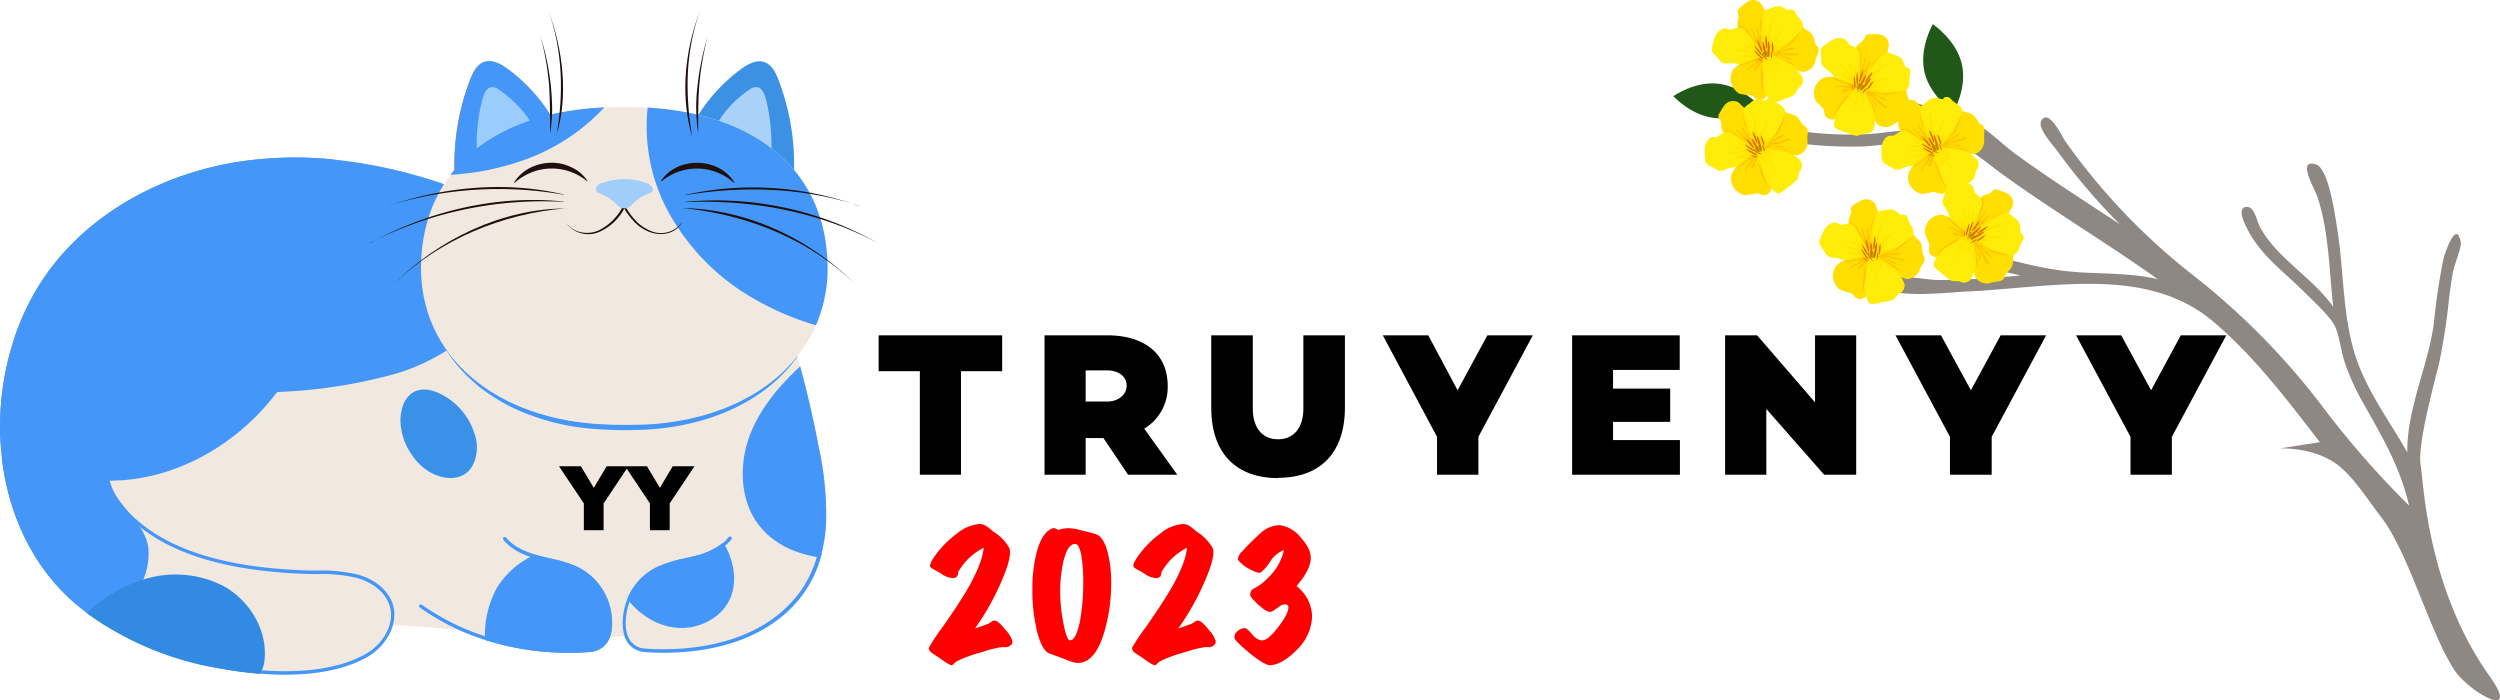 <svg id="ad071d7c-ee3a-4635-b99b-16c91d43306c" data-name="Layer 1" xmlns="http://www.w3.org/2000/svg" viewBox="0 0 481.2 134.79"><defs><style>.e35cee5f-0125-4b4c-98f3-2da1ea1311d6{fill:#215719;}.fd1c5c00-323b-4828-a30b-33068ac6d5c7{fill:#8e8885;}.acef6fe1-79c8-4468-ab43-7103f60b496a{fill:#ffde00;}.a3198e96-83c7-4a47-9877-c4a0e9c953ec{fill:#fdc400;}.a4138900-a6c9-4335-89fb-f4c41d0f6aed{fill:#ffec08;}.f56e433c-6247-425c-9a0c-65342d8f3883{fill:#ffe400;}.e3bdfc5f-cd01-4a57-90bd-1bf9635a1ce4{fill:#bdac00;}.bea026ef-0a16-454c-88f7-6194f2dc94a5{fill:#e16e00;}.a447033a-557e-4df1-a001-0e85cebbbfb3{fill-rule:evenodd;}.bcc172e7-025a-4457-8313-6cf1fec4b5f8{fill:red;}.b92ebff2-b12f-42cd-aa8f-b7eee82a8484{fill:#f1e8df;}.e57cb7d8-8896-471c-bec0-23e1b4c78ab0{fill:#4497f8;}.bf978872-2752-40a1-a2b0-72631dcf2514{fill:#3a92e8;}.bd911c78-5d57-406c-a4d8-aa6dd9bfe42a{fill:#338ae2;}.aa8a01d6-9134-4c0d-8d0c-f9a7fc4ee63a{fill:#3c91e5;}.f5ec1c55-39b1-4ceb-af44-d4f8614d2b61{fill:#aad2f9;}.fd86c3f2-b61a-40b2-bd46-d501123e7718{fill:#e87026;}.a2070188-1fd0-4abf-b66d-8cdab4f51695{fill:#fdb2a8;}.ab9abbc2-9d45-42f1-abfd-f447a66d59f5{fill:#9accfc;}.b5adde8f-584c-4894-8d53-66154ff67579{fill:#1f0f0e;}.b259e41b-d1c5-455a-aa1f-4b85364a939e{fill:#a0cdf9;}</style></defs><path class="e35cee5f-0125-4b4c-98f3-2da1ea1311d6" d="M333.39,24.26c-4.56-.5-7.9-4.2-7.9-4.2s4.05-2.9,8.61-2.4S342,21.85,342,21.85,338,24.75,333.39,24.26Z" transform="translate(-3.4 -1.55)"/><path class="e35cee5f-0125-4b4c-98f3-2da1ea1311d6" d="M381,13.8c1.1,4.66-1.58,9.28-1.58,9.28s-4.48-2.93-5.58-7.59,1.58-9.28,1.58-9.28S379.86,9.14,381,13.8Z" transform="translate(-3.4 -1.55)"/><path class="fd1c5c00-323b-4828-a30b-33068ac6d5c7" d="M442.3,87.85c3.72,0,7.93.81,11.05,3.18s5.74,6.67,8.22,9.84c5.44,6.94,9.39,22.1,14.16,29.52,2.84,4.4,13.14,10.15,6.89,1.35-12.09-17-12.69-37.16-13.28-40.51-.72-4,2.6-15.82,3.54-19.77a119.17,119.17,0,0,0,1.9-12.33c.24-1.89.48-3.78.86-5.65.19-.92,1.58-4.4,1.42-5.25-.83-4.56-3,1.84-3.34,3.13a124.54,124.54,0,0,0-1.86,12.47c-1.12,8.28-5.21,16.39-5.1,24.79-3.64-6.42-8.21-12.35-10.29-19.56-2.21-7.63-1.94-15.72-3.21-23.51-.36-2.2-1.59-11.59-4.1-12.36-3.79-1.17-.18,4.74.34,6.35,2.19,6.78,2.21,14.06,3,21.07-4-5.69-10.68-9.18-14.09-15.33-.62-1.11-1-3.85-2.47-3.9-2.35-.07-.18,3.88.28,4.74,2.49,4.66,6.86,7.82,10.52,11.46,1.88,1.87,4.62,4.37,5.82,6.27,1.06,1.66,1.37,5.1,2.14,7.41a45.42,45.42,0,0,0,3.64,8c3.71,6.59,7,12.09,8.77,19.62A177,177,0,0,1,450.7,80.16a137.78,137.78,0,0,0-25.41-25.82,122,122,0,0,1-24.44-25.72c-.55-.8-3.07-6.22-4.52-3.88-.9,1.44,2.34,4.84,3.22,6.08a115.58,115.58,0,0,0,11.87,13.89c-6.74-4.44-13.55-8.78-20.09-13.53-2.7-2-5.42-4.85-8.38-6.33s-7.24-2.34-10.44-3.38-6.45-2.33-9.71-2.71c-2-.22-6.34.45-3,2.33.67.39,5.05.54,6,.79,1.86.48,3.7,1.09,5.53,1.67.9.29,8.45,2.51,8.38,3.09-5.43-.93-10.84.24-16.25.69a69.89,69.89,0,0,1-16.52-1c-1.4-.22-6.71-2.15-7.49-.47-.95,2,2.77,2.06,3.91,2.26a83.12,83.12,0,0,0,18.54,1.63c4.66-.25,9.3-1.3,14-1.16,5.55.16,8.52,3.31,12.92,6.5,9.75,7.06,20.09,13.21,29.9,20.19-6.27-1.46-12.65-.82-18.86-1.7-7.41-1-14.49-3.68-21.84-4.85-2-.31-4.31,0-2,1.93.76.64,2.76.67,3.71.9,4.19,1,8.38,2.09,12.59,3a156.91,156.91,0,0,1-16.21.89c-1.77,0-12.71-2.12-10.19,1.24,1.79,2.38,12.74,1.14,15.44,1,5.83-.24,11.63-.93,17.45-1.28,11.05-.66,22-.3,30.78,7.19,7.91,6.77,14,14.87,20.34,23.06" transform="translate(-3.4 -1.55)"/><path class="acef6fe1-79c8-4468-ab43-7103f60b496a" d="M352.57,9.08a2.49,2.49,0,0,0-1.31-1.67c-.8-.55-1.12-1.16-2.79-.34a26.36,26.36,0,0,0-5,4.23c.26-1.23.92-4.37,1.18-5.24.32-1.09-.29-1.68-1.22-2.29s-.57-1.64-1.93-2.11-2.28.62-3.22,1.41,0,.92-.33,2.24,0,1.62.66,3.06,2.49,1.77,3.46,2.83l1,.45c-.46.11-1,1-2.16,1.3-2,.56-3.61,1.31-4.06,2.28a3.23,3.23,0,0,0-.18,2.51,3.77,3.77,0,0,0,1.52,1.85,12.58,12.58,0,0,0,2.25.32c.51.12,1.05.91,1.58.87a1.57,1.57,0,0,0,1.53-1c.42-.74.89-.79,1.34-1.83s-.81-4.9-.95-5.35L347.32,14s2.32,1.42,3.31,1.39a2.75,2.75,0,0,0,2.12-1.77,8,8,0,0,1,.52-1.67,1.43,1.43,0,0,0-.12-1.6C352.77,10.05,352.91,10.17,352.57,9.08Z" transform="translate(-3.4 -1.55)"/><path class="a3198e96-83c7-4a47-9877-c4a0e9c953ec" d="M338.38,6.5a3.62,3.62,0,0,1,1.3.81c.24.26,1.44,2.11,1.6,2.05s-.16-.45-.28-.91-.72-1.37-.65-1.49.23.25.51.65.43,1.13.66,1.22.33.39.37.14-.35-1.32-.36-1.67.14-.54.22-.24.32,1.61.48,1.52.18-.88,0-1.24a4,4,0,0,1,0-1.57c.07-.38.33-1.33.33-1.33l.9,4.54-.63,2.69s-1.08.13-1.23,0-3.09-4.58-3.09-4.58-.6-.09-.5-.24S338.24,6.46,338.38,6.5Z" transform="translate(-3.4 -1.55)"/><path class="a3198e96-83c7-4a47-9877-c4a0e9c953ec" d="M350,7.54a12.63,12.63,0,0,1-1.82,2.33c-.45.5-2.31,1.29-2.11,1.42s2-.62,2.35-.53.49.1-.06.31-2.51.48-2.37.57a12,12,0,0,0,2.32.15c.45,0,1.37-.08,1.33.17s-.4.19-.79.17a11.6,11.6,0,0,1-1.69,0c-.49-.08-1-.28-1.07-.13s.07.21.5.34a8.33,8.33,0,0,1,1.17.4c.3.15.41.44.28.38a8.83,8.83,0,0,1-1.28-.48c-.37-.22-1-.58-1.22-.42s.93.6,1.3.77,1.06.44,1.38.62a7,7,0,0,1,1,1.34l-4.52-2a5.3,5.3,0,0,1-.7-1.09l5.67-4.23Z" transform="translate(-3.4 -1.55)"/><path class="a3198e96-83c7-4a47-9877-c4a0e9c953ec" d="M337.8,14.24a8.62,8.62,0,0,0,1.65-.32c.51-.15,1.27-.55,1.54-.59s.49,0,.41.2-1.34.84-1.54,1.14-.39.64-.22.59.37-.59.64-.7a6.62,6.62,0,0,0,1.26-.7c.18-.17.23-.46.38-.31s-.87,1-.91,1.28.15.33.34.13a4.6,4.6,0,0,0,.65-.75c.13-.25.16-.39.33-.45s.16.69,0,1.21a14.05,14.05,0,0,0,.07,2,4.7,4.7,0,0,0,.23,1.71c.17.4.66,1,.59.83s-.29-7-.29-7,.57-.91,0-.7-4.32,2-4.51,2.06Z" transform="translate(-3.4 -1.55)"/><path class="a4138900-a6c9-4335-89fb-f4c41d0f6aed" d="M346.86,3.13a2.24,2.24,0,0,0-2.37-.1c-.91.31-1.58.2-1.94,2.05a26.73,26.73,0,0,0,.33,6.59c-.81-.95-2.88-3.4-3.41-4.14-.66-.92-1.5-.78-2.53-.4s-1.23-.6-2.41.21-1.27,2.27-1.57,3.24c-.36,1.19.62,1.48,1.43,2.58s1.76.29,3.27.66,2.88-.94,4.3-1.08l.94-.51a4.56,4.56,0,0,0-.27,2.53c.27,1.77-.06,3.48.43,4.43s.92,2,1.45,2.14a5,5,0,0,0,1.93-.57,13,13,0,0,0,2.22-.88c.44-.37.67-1.2,1-1.45a1.62,1.62,0,0,0,.65-2c-.33-.78-.72-1-1.38-1.88s-4.35-2.33-4.79-2.49l3.17-1.87a34.65,34.65,0,0,0,2.94-3c.57-.82-.26-1.86-.26-1.86a6.73,6.73,0,0,1-1-1.33A1,1,0,0,0,348,3.31C347.48,3.41,347.82,3.74,346.86,3.13Z" transform="translate(-3.4 -1.55)"/><path class="f56e433c-6247-425c-9a0c-65342d8f3883" d="M338.86,10.13c.29-.3,2.54,1.12,2.81,1.1s-.89-.52-1.13-.82-.86-.84-.7-.93.93.63,1,.67.07-.2-.18-.6-.31-.89-.25-.81a33.38,33.38,0,0,1,2.2,2.64.89.89,0,0,1-.13.78c-.14.22-.56.35-1.13.62s-1.27.58-1.39.63a4.09,4.09,0,0,1-1.1.39c-.22,0-.44-.08.28-.39s1.35-.33,1.41-.52-.14-.23-.6-.3-1-.06-1-.29.68-.19,1.07-.14.79-.2.42-.43-2.71-.35-2.64-.64,3.1.48,3,.2S338.65,10.34,338.86,10.13Z" transform="translate(-3.4 -1.55)"/><path class="f56e433c-6247-425c-9a0c-65342d8f3883" d="M344.37,5.34a9,9,0,0,0-.69,2.53c-.09.4-.07,1-.47.86s-.39-.59-.36-1.19a18,18,0,0,0-.32-2.35s-.12,3-.15,3.11.5,3.37.5,3.37l1.15.6s.57-.32,1.33-.82a19.28,19.28,0,0,0,2.38-1.59c.55-.53-.09.14-.79.36s-1.44.68-1.59.27.83-1.16.85-1.39-1.22,1.31-1.36.92,1.78-2.56,1.75-2.93-1.67,2.22-2,2.16-.47-.12-.51-.78S344.69,4.87,344.37,5.34Z" transform="translate(-3.4 -1.55)"/><path class="f56e433c-6247-425c-9a0c-65342d8f3883" d="M342.74,12.68a6.54,6.54,0,0,0-.17,1.46c0,.52.25,1.84.22,2.2s-.16.87,0,.73,0-1,.17-1.77-.18-1.4.23-1.57.5,1.91.76,1.8-.52-2-.35-2.17,1.59,3.9,1.73,3.74-.41-1.17-.52-1.67-1-2-.86-2.18.66.38.76.68.42,1.37.65,1.35-.22-.6-.35-1.14-.55-1.23-.4-1.26.85,1.59,1.07,1.33,0-.55-.3-1-.83-.62-.51-.62a10.21,10.21,0,0,1,2,1.06c.31.18,1.39.4.95,0a14,14,0,0,0-2.38-1.13l-1.2-.48Z" transform="translate(-3.4 -1.55)"/><path class="e3bdfc5f-cd01-4a57-90bd-1bf9635a1ce4" d="M342.72,11.67c-.18.12-.35,0-.21.34a.74.74,0,0,0,.45.5c.25.14.22.15.49.06s.66,0,.58-.3a1.45,1.45,0,0,1,0-.59.64.64,0,0,0-.64-.28A.8.8,0,0,0,342.72,11.67Z" transform="translate(-3.4 -1.55)"/><path class="bea026ef-0a16-454c-88f7-6194f2dc94a5" d="M343.74,9.65c-.15.71-.2,3,0,2.83C344.29,11.9,343.94,8.75,343.74,9.65Z" transform="translate(-3.4 -1.55)"/><path class="bea026ef-0a16-454c-88f7-6194f2dc94a5" d="M342.64,9.75c0,.73.46,3,.6,2.76C343.66,11.82,342.63,8.82,342.64,9.75Z" transform="translate(-3.4 -1.55)"/><path class="bea026ef-0a16-454c-88f7-6194f2dc94a5" d="M343.23,8.53c-.08.61,0,2.54.2,2.36C343.85,10.37,343.33,7.76,343.23,8.53Z" transform="translate(-3.4 -1.55)"/><path class="bea026ef-0a16-454c-88f7-6194f2dc94a5" d="M344.46,9.76c-.08.51,0,2.15.15,2C345,11.31,344.55,9.11,344.46,9.76Z" transform="translate(-3.4 -1.55)"/><path class="bea026ef-0a16-454c-88f7-6194f2dc94a5" d="M341.66,9.47c.12.59.83,2.37.91,2.16C342.78,11,341.51,8.72,341.66,9.47Z" transform="translate(-3.4 -1.55)"/><path class="bea026ef-0a16-454c-88f7-6194f2dc94a5" d="M341.21,10.42c.44.38,1.66,1.84,1.46,1.81C342.09,12.14,340.64,9.94,341.21,10.42Z" transform="translate(-3.4 -1.55)"/><path class="bea026ef-0a16-454c-88f7-6194f2dc94a5" d="M341.21,11.27c.47.35,1.77,1.73,1.57,1.71C342.2,12.93,340.62,10.83,341.21,11.27Z" transform="translate(-3.4 -1.55)"/><path class="bea026ef-0a16-454c-88f7-6194f2dc94a5" d="M342.64,12.35c.3.11,1.17.67,1.05.69C343.35,13.11,342.26,12.2,342.64,12.35Z" transform="translate(-3.4 -1.55)"/><path class="bea026ef-0a16-454c-88f7-6194f2dc94a5" d="M341.74,12.7c.3.12,1.17.67,1.05.69C342.45,13.46,341.35,12.55,341.74,12.7Z" transform="translate(-3.4 -1.55)"/><path class="bea026ef-0a16-454c-88f7-6194f2dc94a5" d="M344.26,11.47c-.06.34,0,1.42.11,1.3C344.64,12.44,344.33,11,344.26,11.47Z" transform="translate(-3.4 -1.55)"/><path class="acef6fe1-79c8-4468-ab43-7103f60b496a" d="M370.52,22a2.48,2.48,0,0,0,0-2.13c-.26-.94-.13-1.62-1.94-2.08a26.18,26.18,0,0,0-6.5,0c1-.77,3.47-2.74,4.22-3.24.94-.62.84-1.48.51-2.54s.6-1.63-.15-2.87-2.15-1-3.37-1-.55.73-1.67,1.5-1,1.26-1.43,2.77.8,3,.87,4.41l.47,1c-.42-.21-1.38.1-2.48-.4-1.89-.88-3.61-1.36-4.56-.91a3.19,3.19,0,0,0-1.74,1.8,4,4,0,0,0,0,2.41c.21.5,1.21,1.26,1.54,1.7s.23,1.39.66,1.7a1.58,1.58,0,0,0,1.81.24c.78-.3,1.18,0,2.18-.53s2.48-4.27,2.66-4.71l1.7,3.3s.88,2.6,1.66,3.22a2.73,2.73,0,0,0,2.75,0,8.26,8.26,0,0,1,1.47-.94,1.41,1.41,0,0,0,.91-1.3C370.05,22.89,370.09,23.07,370.52,22Z" transform="translate(-3.4 -1.55)"/><path class="a3198e96-83c7-4a47-9877-c4a0e9c953ec" d="M361.22,10.81a3.76,3.76,0,0,1,.49,1.46,15.77,15.77,0,0,0-.06,2.61c.17.06.16-.45.36-.88s.31-1.52.43-1.56,0,.34,0,.83-.39,1.14-.27,1.36,0,.51.2.35.57-1.24.78-1.52.45-.32.32,0-.77,1.44-.59,1.47.69-.56.82-.91a4,4,0,0,1,1-1.21c.3-.24,1.1-.8,1.1-.8L363.61,16l-2.19,1.65s-.92-.61-.94-.82.51-5.51.51-5.51-.41-.46-.23-.51S361.14,10.68,361.22,10.81Z" transform="translate(-3.4 -1.55)"/><path class="a3198e96-83c7-4a47-9877-c4a0e9c953ec" d="M369.53,19.18a11.86,11.86,0,0,1-2.87.59c-.66.1-2.6-.51-2.52-.28s1.92.83,2.14,1.12.31.4-.25.2-2.23-1.26-2.18-1.1a12.75,12.75,0,0,0,1.69,1.62c.38.25,1.11.83.92,1s-.43-.11-.72-.37a16.24,16.24,0,0,1-1.33-1.08c-.32-.38-.58-.87-.73-.79s-.08.21.17.58a8.33,8.33,0,0,1,.64,1.07c.14.31.05.6,0,.48a8.83,8.83,0,0,1-.68-1.21c-.15-.41-.42-1.1-.68-1.11s.33,1.06.52,1.43.54,1,.66,1.37a6.57,6.57,0,0,1-.06,1.69s-2.1-4.34-2.19-4.5a5.62,5.62,0,0,1,.15-1.28l7,.45Z" transform="translate(-3.4 -1.55)"/><path class="a3198e96-83c7-4a47-9877-c4a0e9c953ec" d="M355.88,16.34a8,8,0,0,0,1.48.83c.48.22,1.32.41,1.55.55s.36.35.19.42-1.56-.22-1.9-.12-.71.23-.55.3.66-.21.93-.12a6.89,6.89,0,0,0,1.42.29c.25,0,.47-.21.49,0s-1.28.16-1.51.38-.09.35.18.32a3.93,3.93,0,0,0,1-.15c.26-.1.37-.19.54-.13s-.31.64-.74.95a13,13,0,0,0-1.24,1.61,4.78,4.78,0,0,0-.91,1.46,2.35,2.35,0,0,0-.07,1c0-.17,4.24-5.57,4.24-5.57s1-.33.41-.55-4.57-1.32-4.77-1.36S355.88,16.34,355.88,16.34Z" transform="translate(-3.4 -1.55)"/><path class="a4138900-a6c9-4335-89fb-f4c41d0f6aed" d="M369.88,13.75c-.35-1.09-.86-1.27-1.76-1.62s-1.34-.88-2.79.3a26,26,0,0,0-3.91,5.26c0-1.26-.07-4.48,0-5.39.08-1.13-.66-1.57-1.69-2s-.57-1.26-2-1.41-2.41.91-3.26,1.46c-1,.67-.46,1.53-.54,2.9s1.18,1.37,2.11,2.63,2.81,1.16,4,2l1.05.21a4.62,4.62,0,0,0-1.81,1.76c-.91,1.53-2.25,2.63-2.47,3.67s-.59,2.17-.24,2.57a4.88,4.88,0,0,0,1.84.83,14.13,14.13,0,0,0,2.27.77c.57,0,1.28-.48,1.72-.43a1.59,1.59,0,0,0,1.73-1.08,9.7,9.7,0,0,0,.13-2.34c.06-1.07-1.87-4.6-2.11-5l3.61.63a35.38,35.38,0,0,0,4.17-.39c1-.25,1-1.59,1-1.59a7.24,7.24,0,0,1,.1-1.65,1,1,0,0,0-.38-1.25C370.18,14.37,370.24,14.84,369.88,13.75Z" transform="translate(-3.4 -1.55)"/><path class="f56e433c-6247-425c-9a0c-65342d8f3883" d="M359.3,13.89c.41,0,1.24,2.51,1.46,2.67s-.36-1-.35-1.36-.13-1.2,0-1.17.32,1.09.37,1.18.17-.11.23-.58.32-.88.32-.78a32.61,32.61,0,0,1,0,3.45.89.89,0,0,1-.6.52,3.45,3.45,0,0,1-1.26-.26c-.61-.16-1.35-.39-1.47-.43a3.77,3.77,0,0,1-1.09-.42c-.14-.18-.29-.34.46-.12s1.25.63,1.42.52,0-.27-.28-.62-.72-.69-.56-.85.65.3.91.58.74.37.6,0-1.87-2-1.63-2.21,2.09,2.38,2.18,2.1S359,13.92,359.3,13.89Z" transform="translate(-3.4 -1.55)"/><path class="f56e433c-6247-425c-9a0c-65342d8f3883" d="M366.57,13.82a8.76,8.76,0,0,0-2.14,1.48c-.32.25-.66.7-.9.35s.07-.71.47-1.14a16.5,16.5,0,0,0,1.24-2s-2,2.2-2.07,2.28-1.75,2.9-1.75,2.9l.5,1.2s.64.13,1.55.24a17.73,17.73,0,0,0,2.83.33c.76,0-.16.05-.83-.23s-1.55-.42-1.4-.84,1.37-.34,1.53-.5-1.76.21-1.63-.18,3-.8,3.21-1.1-2.69.61-2.9.35-.29-.4.09-.93S367.11,13.66,366.57,13.82Z" transform="translate(-3.4 -1.55)"/><path class="f56e433c-6247-425c-9a0c-65342d8f3883" d="M360.67,18.36a6.42,6.42,0,0,0-1.05,1c-.33.39-1,1.57-1.23,1.82s-.67.57-.48.54.65-.78,1.25-1.23.74-1.19,1.17-1.06-.83,1.79-.56,1.88.9-1.91,1.11-1.89-1.24,4-1,4,.42-1.16.66-1.61.45-2.19.71-2.23.27.72.16,1-.56,1.32-.36,1.45.21-.6.45-1.1.36-1.3.49-1.22-.35,1.76,0,1.71.31-.45.38-.93-.24-1,0-.81a10.72,10.72,0,0,1,.84,2.09c.12.34.81,1.21.72.64A13.37,13.37,0,0,0,362.75,20c-.16-.31-.61-1.14-.61-1.14Z" transform="translate(-3.4 -1.55)"/><path class="e3bdfc5f-cd01-4a57-90bd-1bf9635a1ce4" d="M361.3,17.58c-.22,0-.28-.22-.39.12a.76.76,0,0,0,0,.68c.1.27.07.26.34.37s.51.42.63.14a1.54,1.54,0,0,1,.35-.47.67.67,0,0,0-.32-.64A.81.81,0,0,0,361.3,17.58Z" transform="translate(-3.4 -1.55)"/><path class="bea026ef-0a16-454c-88f7-6194f2dc94a5" d="M363.36,16.7c-.57.45-2.07,2.18-1.8,2.15C362.36,18.78,364.08,16.14,363.36,16.7Z" transform="translate(-3.4 -1.55)"/><path class="bea026ef-0a16-454c-88f7-6194f2dc94a5" d="M362.44,16.06c-.46.56-1.54,2.59-1.28,2.5C361.92,18.31,363,15.35,362.44,16.06Z" transform="translate(-3.4 -1.55)"/><path class="bea026ef-0a16-454c-88f7-6194f2dc94a5" d="M363.67,15.51c-.44.42-1.57,2-1.34,1.93C363,17.32,364.24,15,363.67,15.51Z" transform="translate(-3.4 -1.55)"/><path class="bea026ef-0a16-454c-88f7-6194f2dc94a5" d="M363.84,17.25c-.38.35-1.34,1.66-1.15,1.62C363.26,18.77,364.32,16.81,363.84,17.25Z" transform="translate(-3.4 -1.55)"/><path class="bea026ef-0a16-454c-88f7-6194f2dc94a5" d="M361.87,15.21c-.28.52-.86,2.35-.67,2.24C361.74,17.14,362.23,14.54,361.87,15.21Z" transform="translate(-3.4 -1.55)"/><path class="bea026ef-0a16-454c-88f7-6194f2dc94a5" d="M360.92,15.64a7.36,7.36,0,0,1,0,2.34C360.51,17.54,360.79,14.91,360.92,15.64Z" transform="translate(-3.4 -1.55)"/><path class="bea026ef-0a16-454c-88f7-6194f2dc94a5" d="M360.38,16.29a7.21,7.21,0,0,1,.13,2.33C360.09,18.2,360.21,15.57,360.38,16.29Z" transform="translate(-3.4 -1.55)"/><path class="bea026ef-0a16-454c-88f7-6194f2dc94a5" d="M360.8,18.05a3.49,3.49,0,0,1,.38,1.21C360.87,19.09,360.6,17.68,360.8,18.05Z" transform="translate(-3.4 -1.55)"/><path class="bea026ef-0a16-454c-88f7-6194f2dc94a5" d="M359.89,17.73a3.74,3.74,0,0,1,.37,1.22C360,18.77,359.68,17.37,359.89,17.73Z" transform="translate(-3.4 -1.55)"/><path class="bea026ef-0a16-454c-88f7-6194f2dc94a5" d="M362.61,18.43c-.27.23-.89,1.09-.75,1.06C362.29,19.42,362.94,18.14,362.61,18.43Z" transform="translate(-3.4 -1.55)"/><path class="acef6fe1-79c8-4468-ab43-7103f60b496a" d="M349.79,24.66A2.43,2.43,0,0,0,348,23.47c-.92-.27-1.42-.76-2.76.54a26.6,26.6,0,0,0-3.46,5.58c-.12-1.25-.43-4.46-.45-5.37,0-1.14-.79-1.51-1.85-1.81s-1-1.38-2.47-1.41-2,1.29-2.64,2.34.32.86.36,2.24.52,1.54,1.55,2.71,2.9.92,4.14,1.63l1.06.13c-.4.25-.65,1.24-1.66,1.91-1.73,1.15-3,2.37-3.18,3.42a3.32,3.32,0,0,0,.58,2.46,3.85,3.85,0,0,0,2,1.29,12.73,12.73,0,0,0,2.23-.39c.52,0,1.28.54,1.77.35a1.61,1.61,0,0,0,1.16-1.43c.17-.83.6-1,.72-2.15s-2.24-4.43-2.52-4.82l3.66.32s2.63.64,3.56.31A2.77,2.77,0,0,0,351.33,29a8.51,8.51,0,0,1,0-1.75,1.43,1.43,0,0,0-.6-1.49C350.27,25.53,350.44,25.59,349.79,24.66Z" transform="translate(-3.4 -1.55)"/><path class="a3198e96-83c7-4a47-9877-c4a0e9c953ec" d="M335.52,26.59A3.5,3.5,0,0,1,337,27c.3.17,2,1.57,2.14,1.46s-.29-.39-.54-.78-1.1-1.09-1.07-1.22.3.16.68.45.74.95,1,1,.43.27.39,0-.72-1.16-.84-1.49,0-.55.14-.29.79,1.44.92,1.3-.1-.89-.33-1.19a4.17,4.17,0,0,1-.48-1.51c0-.38-.08-1.37-.08-1.37l2.22,4.05.21,2.77s-1,.45-1.18.36-4.31-3.41-4.31-3.41-.6.11-.55-.07S335.37,26.59,335.52,26.59Z" transform="translate(-3.4 -1.55)"/><path class="a3198e96-83c7-4a47-9877-c4a0e9c953ec" d="M346.91,24a12.45,12.45,0,0,1-1,2.78c-.28.62-1.82,1.94-1.58,2s1.71-1.21,2.08-1.24.49-.05,0,.32-2.24,1.24-2.08,1.28a11.87,11.87,0,0,0,2.25-.58c.41-.18,1.27-.5,1.31-.25s-.32.31-.69.42-1.11.48-1.6.56-1,0-1.05.2.12.18.57.16a9.66,9.66,0,0,1,1.24,0c.32,0,.52.28.38.28a9.29,9.29,0,0,1-1.37-.07c-.42-.09-1.14-.24-1.29,0s1.07.29,1.47.33,1.15.09,1.5.17a6.77,6.77,0,0,1,1.37,1s-4.73-.54-4.91-.55a5.52,5.52,0,0,1-1-.82l4.12-5.79Z" transform="translate(-3.4 -1.55)"/><path class="a3198e96-83c7-4a47-9877-c4a0e9c953ec" d="M337.29,34.14a7.61,7.61,0,0,0,1.47-.81c.45-.3,1.05-.92,1.29-1s.48-.13.45.06-1,1.22-1.12,1.56-.18.74,0,.63.18-.67.41-.86a7.42,7.42,0,0,0,1-1.06c.12-.22.08-.51.27-.42s-.54,1.19-.48,1.51.24.26.36,0a3.84,3.84,0,0,0,.39-.91c.05-.28,0-.42.18-.53s.36.61.39,1.14a13.8,13.8,0,0,0,.69,1.93,4.64,4.64,0,0,0,.73,1.57c.28.32.93.73.81.6s-2.39-6.63-2.39-6.63.27-1-.24-.65-3.52,3.21-3.67,3.35Z" transform="translate(-3.4 -1.55)"/><path class="a4138900-a6c9-4335-89fb-f4c41d0f6aed" d="M342.58,20.75a2.24,2.24,0,0,0-2.29.63c-.77.58-1.45.69-1.23,2.56a26.81,26.81,0,0,0,2.29,6.19c-1.06-.66-3.76-2.36-4.48-2.9-.91-.68-1.66-.29-2.53.4s-1.36-.19-2.24.95-.52,2.55-.51,3.57c0,1.25,1,1.22,2.13,2s1.77-.28,3.31-.39,2.46-1.79,3.77-2.36l.74-.78a4.63,4.63,0,0,0,.5,2.5c.79,1.6,1,3.34,1.74,4.09s1.49,1.68,2,1.59a5,5,0,0,0,1.68-1.13,14.36,14.36,0,0,0,1.84-1.53c.31-.48.28-1.35.55-1.7a1.65,1.65,0,0,0,0-2.07c-.55-.64-1-.7-1.89-1.37s-4.82-.88-5.29-.89l2.45-2.76a36.91,36.91,0,0,0,1.89-3.78c.3-1-.8-1.7-.8-1.7a6.7,6.7,0,0,1-1.32-1,1,1,0,0,0-1.25-.35C343.24,20.83,343.67,21,342.58,20.75Z" transform="translate(-3.4 -1.55)"/><path class="f56e433c-6247-425c-9a0c-65342d8f3883" d="M337.06,29.9c.19-.38,2.76.29,3,.18s-1-.22-1.32-.44-1.07-.53-.95-.67,1.07.32,1.18.32,0-.2-.36-.51-.56-.74-.48-.69A32.17,32.17,0,0,1,341,29.92a.91.91,0,0,1,.12.79c-.07.26-.43.51-.89.94s-1,1-1.14,1-.71.68-.93.7-.43.06.15-.46,1.19-.73,1.19-.93-.2-.18-.66-.1-1,.25-1,0,.6-.39,1-.46.7-.43.28-.54-2.69.51-2.7.21,3.08-.51,2.89-.74S336.92,30.17,337.06,29.9Z" transform="translate(-3.4 -1.55)"/><path class="f56e433c-6247-425c-9a0c-65342d8f3883" d="M340.87,23.63a8.76,8.76,0,0,0,.1,2.62c0,.42.23.95-.19,1s-.55-.43-.7-1a16.12,16.12,0,0,0-1-2.14s.78,2.88.8,3,1.48,3.07,1.48,3.07l1.27.21s.45-.48,1-1.19a19,19,0,0,0,1.79-2.26c.36-.67-.05.17-.64.6s-1.17,1.09-1.44.74.44-1.36.4-1.58-.77,1.62-1,1.3.92-3,.79-3.35-.93,2.64-1.25,2.68-.48,0-.72-.58S341,23.08,340.87,23.63Z" transform="translate(-3.4 -1.55)"/><path class="f56e433c-6247-425c-9a0c-65342d8f3883" d="M341.52,31.13a6.78,6.78,0,0,0,.28,1.45c.15.49.78,1.68.86,2s.12.88.2.7-.31-1-.37-1.73-.6-1.28-.25-1.58,1,1.67,1.26,1.49-1.11-1.79-1-2,2.69,3.22,2.77,3-.74-1-1-1.44-1.58-1.56-1.48-1.81.75.16.93.41.81,1.19,1,1.09-.39-.5-.68-1-.9-1-.76-1.08,1.29,1.26,1.41.95-.21-.51-.57-.83-1-.34-.67-.43a9.77,9.77,0,0,1,2.18.4c.35.08,1.45-.05.92-.27a13.27,13.27,0,0,0-2.61-.34l-1.28-.09Z" transform="translate(-3.4 -1.55)"/><path class="e3bdfc5f-cd01-4a57-90bd-1bf9635a1ce4" d="M341.2,30.17c-.14.17-.33.12-.1.4a.72.72,0,0,0,.58.33c.28.06.25.08.49-.09s.62-.22.45-.47a1.59,1.59,0,0,1-.21-.55.65.65,0,0,0-.7-.07A.84.84,0,0,0,341.2,30.17Z" transform="translate(-3.4 -1.55)"/><path class="bea026ef-0a16-454c-88f7-6194f2dc94a5" d="M341.56,27.93c.07.73.72,2.95.84,2.7C342.76,29.91,341.48,27,341.56,27.93Z" transform="translate(-3.4 -1.55)"/><path class="bea026ef-0a16-454c-88f7-6194f2dc94a5" d="M340.54,28.37c.22.7,1.34,2.72,1.41,2.44C342.14,30,340.26,27.48,340.54,28.37Z" transform="translate(-3.4 -1.55)"/><path class="bea026ef-0a16-454c-88f7-6194f2dc94a5" d="M340.74,27c.11.61.81,2.41.89,2.19C341.88,28.58,340.6,26.26,340.74,27Z" transform="translate(-3.4 -1.55)"/><path class="bea026ef-0a16-454c-88f7-6194f2dc94a5" d="M342.28,27.82c.08.51.66,2,.74,1.85C343.23,29.13,342.17,27.16,342.28,27.82Z" transform="translate(-3.4 -1.55)"/><path class="bea026ef-0a16-454c-88f7-6194f2dc94a5" d="M339.53,28.4c.29.53,1.5,2,1.51,1.79C341.07,29.56,339.16,27.74,339.53,28.4Z" transform="translate(-3.4 -1.55)"/><path class="bea026ef-0a16-454c-88f7-6194f2dc94a5" d="M339.39,29.45c.53.23,2.13,1.24,1.93,1.28C340.74,30.82,338.7,29.17,339.39,29.45Z" transform="translate(-3.4 -1.55)"/><path class="bea026ef-0a16-454c-88f7-6194f2dc94a5" d="M339.64,30.26c.55.19,2.2,1.1,2,1.15C341.08,31.54,338.94,30,339.64,30.26Z" transform="translate(-3.4 -1.55)"/><path class="bea026ef-0a16-454c-88f7-6194f2dc94a5" d="M341.32,30.85c.33,0,1.32.27,1.22.33C342.23,31.35,340.92,30.82,341.32,30.85Z" transform="translate(-3.4 -1.55)"/><path class="bea026ef-0a16-454c-88f7-6194f2dc94a5" d="M340.57,31.46c.32,0,1.32.28,1.21.34C341.48,32,340.16,31.44,340.57,31.46Z" transform="translate(-3.4 -1.55)"/><path class="bea026ef-0a16-454c-88f7-6194f2dc94a5" d="M342.6,29.51c0,.34.44,1.35.49,1.21C343.26,30.32,342.54,29.06,342.6,29.51Z" transform="translate(-3.4 -1.55)"/><path class="acef6fe1-79c8-4468-ab43-7103f60b496a" d="M383.81,24.41a2.43,2.43,0,0,0-1.75-1.19c-.92-.28-1.42-.76-2.76.54a26.19,26.19,0,0,0-3.46,5.58c-.13-1.26-.44-4.46-.45-5.37,0-1.14-.79-1.51-1.85-1.81s-1-1.38-2.47-1.41-2,1.29-2.64,2.34.32.86.36,2.24.52,1.53,1.55,2.71,2.89.92,4.14,1.63l1.06.13c-.4.25-.65,1.24-1.66,1.91-1.73,1.15-3,2.36-3.18,3.42a3.32,3.32,0,0,0,.58,2.46,3.81,3.81,0,0,0,2,1.29,12.73,12.73,0,0,0,2.23-.39c.52,0,1.28.54,1.77.34a1.59,1.59,0,0,0,1.16-1.42c.17-.83.6-1,.72-2.15s-2.24-4.43-2.52-4.82l3.66.32s2.63.64,3.56.31a2.77,2.77,0,0,0,1.48-2.35,8.51,8.51,0,0,1,0-1.75,1.43,1.43,0,0,0-.6-1.49C384.29,25.28,384.46,25.34,383.81,24.41Z" transform="translate(-3.4 -1.55)"/><path class="a3198e96-83c7-4a47-9877-c4a0e9c953ec" d="M369.54,26.33a3.65,3.65,0,0,1,1.48.38c.3.17,2,1.57,2.14,1.46s-.29-.39-.54-.78-1.1-1.09-1.07-1.22.29.16.68.45.74.95,1,1,.43.27.39,0-.72-1.16-.84-1.49,0-.55.14-.29.79,1.44.92,1.3-.1-.89-.33-1.2a4.06,4.06,0,0,1-.48-1.5c0-.38-.08-1.37-.08-1.37l2.22,4.05.21,2.77s-1,.45-1.18.36-4.31-3.41-4.31-3.41-.6.1-.55-.07S369.39,26.34,369.54,26.33Z" transform="translate(-3.4 -1.55)"/><path class="a3198e96-83c7-4a47-9877-c4a0e9c953ec" d="M380.93,23.73a12,12,0,0,1-1,2.78c-.27.62-1.81,1.94-1.57,2s1.71-1.21,2.08-1.24.49-.05,0,.32-2.24,1.24-2.08,1.28a11.87,11.87,0,0,0,2.25-.58c.41-.18,1.27-.5,1.31-.25s-.32.31-.69.41a14.74,14.74,0,0,1-1.6.57c-.49.07-1,0-1.05.19s.12.19.57.17a9.66,9.66,0,0,1,1.24,0c.32,0,.52.28.38.28a9.29,9.29,0,0,1-1.37-.07c-.42-.09-1.14-.24-1.29,0s1.07.29,1.47.33,1.15.09,1.5.17a6.77,6.77,0,0,1,1.37,1s-4.73-.54-4.91-.55a5.52,5.52,0,0,1-1-.82l4.12-5.79Z" transform="translate(-3.4 -1.55)"/><path class="a3198e96-83c7-4a47-9877-c4a0e9c953ec" d="M371.3,33.89a7.38,7.38,0,0,0,1.48-.81c.45-.3,1.05-.92,1.29-1s.48-.12.45.07-1,1.21-1.12,1.56-.18.73,0,.63.18-.68.4-.86a7,7,0,0,0,1-1.06c.12-.22.08-.51.27-.42s-.54,1.19-.48,1.5.24.27.36,0a3.84,3.84,0,0,0,.39-.91c0-.28,0-.42.18-.53s.36.61.39,1.14a14.28,14.28,0,0,0,.69,1.93,4.64,4.64,0,0,0,.73,1.57c.28.32.93.73.81.6s-2.39-6.63-2.39-6.63.27-1-.24-.65-3.52,3.2-3.67,3.35Z" transform="translate(-3.4 -1.55)"/><path class="a4138900-a6c9-4335-89fb-f4c41d0f6aed" d="M376.59,20.5a2.23,2.23,0,0,0-2.28.63c-.77.58-1.45.68-1.24,2.56a27.31,27.31,0,0,0,2.3,6.19c-1.06-.66-3.76-2.36-4.48-2.9-.91-.68-1.67-.29-2.53.39s-1.36-.18-2.24,1-.52,2.55-.51,3.57c0,1.25,1,1.22,2.13,2s1.77-.27,3.31-.38,2.46-1.79,3.77-2.36l.74-.78a4.63,4.63,0,0,0,.5,2.5c.79,1.6,1,3.34,1.74,4.09s1.49,1.67,2,1.59a5,5,0,0,0,1.68-1.13,14.36,14.36,0,0,0,1.84-1.53c.31-.48.28-1.35.55-1.7a1.65,1.65,0,0,0,0-2.07A9.26,9.26,0,0,0,382,30.78c-.85-.63-4.82-.88-5.29-.89l2.45-2.76a36.91,36.91,0,0,0,1.89-3.78c.3-1-.8-1.7-.8-1.7a6.7,6.7,0,0,1-1.32-1,1,1,0,0,0-1.25-.35C377.26,20.58,377.69,20.78,376.59,20.5Z" transform="translate(-3.4 -1.55)"/><path class="f56e433c-6247-425c-9a0c-65342d8f3883" d="M371.08,29.65c.19-.38,2.75.29,3,.18s-1-.22-1.32-.44-1.07-.53-.95-.67,1.07.32,1.17.32,0-.2-.35-.51-.56-.75-.48-.69A32.17,32.17,0,0,1,375,29.67a.91.91,0,0,1,.12.79c-.07.26-.43.51-.89.94s-1,1-1.14,1-.71.69-.93.71-.44.06.15-.46,1.19-.73,1.19-.93-.2-.18-.66-.1-1,.25-1,0,.6-.39,1-.46.7-.44.28-.54-2.69.51-2.7.21,3.08-.51,2.89-.74S370.94,29.92,371.08,29.65Z" transform="translate(-3.4 -1.55)"/><path class="f56e433c-6247-425c-9a0c-65342d8f3883" d="M374.89,23.38A8.76,8.76,0,0,0,375,26c0,.41.23.95-.19,1s-.55-.43-.7-1a16.12,16.12,0,0,0-1-2.14s.78,2.88.8,3,1.48,3.07,1.48,3.07l1.27.21s.45-.48,1-1.19a19.81,19.81,0,0,0,1.79-2.26c.36-.67-.05.17-.64.6s-1.17,1.09-1.44.74.44-1.36.39-1.58-.76,1.62-1,1.3.92-3,.79-3.35S376.61,27,376.29,27s-.48,0-.72-.58S375,22.83,374.89,23.38Z" transform="translate(-3.4 -1.55)"/><path class="f56e433c-6247-425c-9a0c-65342d8f3883" d="M375.54,30.88a6.78,6.78,0,0,0,.28,1.45c.15.49.78,1.68.86,2s.12.88.2.7-.31-1-.37-1.73-.6-1.28-.25-1.58,1,1.67,1.26,1.49-1.11-1.79-1-2,2.69,3.22,2.77,3-.74-1-1-1.44-1.59-1.57-1.48-1.81.75.16.93.41.81,1.19,1,1.09-.39-.5-.68-1-.9-1-.76-1.08,1.28,1.26,1.41.95-.21-.51-.57-.83-1-.34-.67-.44a10.53,10.53,0,0,1,2.18.41c.35.08,1.45-.05.92-.27A13.27,13.27,0,0,0,378,30l-1.28-.09Z" transform="translate(-3.4 -1.55)"/><path class="e3bdfc5f-cd01-4a57-90bd-1bf9635a1ce4" d="M375.22,29.92c-.14.17-.33.12-.1.4a.75.75,0,0,0,.58.33c.28.06.25.08.48-.09s.63-.22.46-.47a1.67,1.67,0,0,1-.21-.55.65.65,0,0,0-.7-.07A.84.84,0,0,0,375.22,29.92Z" transform="translate(-3.4 -1.55)"/><path class="bea026ef-0a16-454c-88f7-6194f2dc94a5" d="M375.58,27.68c.07.73.72,2.95.84,2.7C376.78,29.66,375.5,26.76,375.58,27.68Z" transform="translate(-3.4 -1.55)"/><path class="bea026ef-0a16-454c-88f7-6194f2dc94a5" d="M374.56,28.12c.22.69,1.34,2.72,1.4,2.44C376.16,29.78,374.28,27.23,374.56,28.12Z" transform="translate(-3.4 -1.55)"/><path class="bea026ef-0a16-454c-88f7-6194f2dc94a5" d="M374.76,26.77c.11.61.81,2.41.89,2.19C375.9,28.33,374.62,26,374.76,26.77Z" transform="translate(-3.4 -1.55)"/><path class="bea026ef-0a16-454c-88f7-6194f2dc94a5" d="M376.3,27.57c.08.51.66,2,.74,1.85C377.25,28.88,376.19,26.91,376.3,27.57Z" transform="translate(-3.4 -1.55)"/><path class="bea026ef-0a16-454c-88f7-6194f2dc94a5" d="M373.55,28.15c.29.53,1.5,2,1.51,1.78C375.09,29.31,373.18,27.49,373.55,28.15Z" transform="translate(-3.4 -1.55)"/><path class="bea026ef-0a16-454c-88f7-6194f2dc94a5" d="M373.41,29.2c.53.22,2.13,1.24,1.93,1.27C374.76,30.57,372.72,28.92,373.41,29.2Z" transform="translate(-3.4 -1.55)"/><path class="bea026ef-0a16-454c-88f7-6194f2dc94a5" d="M373.66,30c.55.19,2.2,1.1,2,1.15C375.1,31.29,373,29.77,373.66,30Z" transform="translate(-3.4 -1.55)"/><path class="bea026ef-0a16-454c-88f7-6194f2dc94a5" d="M375.34,30.59c.33,0,1.32.28,1.22.34C376.25,31.1,374.93,30.57,375.34,30.59Z" transform="translate(-3.4 -1.55)"/><path class="bea026ef-0a16-454c-88f7-6194f2dc94a5" d="M374.59,31.21c.32,0,1.32.28,1.21.34C375.5,31.72,374.18,31.19,374.59,31.21Z" transform="translate(-3.4 -1.55)"/><path class="bea026ef-0a16-454c-88f7-6194f2dc94a5" d="M376.62,29.26c.05.34.44,1.34.49,1.21C377.28,30.06,376.55,28.81,376.62,29.26Z" transform="translate(-3.4 -1.55)"/><path class="acef6fe1-79c8-4468-ab43-7103f60b496a" d="M373.35,49.29a2.46,2.46,0,0,0-1-1.86c-.69-.68-.92-1.34-2.7-.8A26,26,0,0,0,364,50c.46-1.17,1.62-4.16,2-5,.49-1,0-1.71-.83-2.46s-.31-1.72-1.57-2.4-2.35.22-3.41.85-.1.91-.69,2.15-.22,1.61.16,3.13,2.17,2.16,3,3.37l.89.6c-.47,0-1.14.8-2.34.93-2.06.22-3.78.69-4.37,1.56a3.19,3.19,0,0,0-.59,2.45,3.82,3.82,0,0,0,1.2,2.08,12.75,12.75,0,0,0,2.17.68c.48.21.89,1.08,1.42,1.13a1.56,1.56,0,0,0,1.67-.73c.53-.65,1-.63,1.62-1.57s0-5-.08-5.44l3.12,2s2.06,1.8,3,1.93a2.73,2.73,0,0,0,2.37-1.39,8.25,8.25,0,0,1,.79-1.57,1.43,1.43,0,0,0,.14-1.59C373.39,50.28,373.51,50.42,373.35,49.29Z" transform="translate(-3.4 -1.55)"/><path class="a3198e96-83c7-4a47-9877-c4a0e9c953ec" d="M359.76,44.39a3.74,3.74,0,0,1,1.15,1,16.62,16.62,0,0,0,1.25,2.29c.18,0-.09-.47-.13-.95s-.49-1.47-.41-1.57.2.28.41.72.23,1.19.45,1.31.26.44.34.21-.13-1.37-.09-1.71.23-.51.26-.2.06,1.64.24,1.58.31-.84.24-1.21a4.18,4.18,0,0,1,.25-1.56c.13-.36.55-1.25.55-1.25l.15,4.62-1.06,2.55s-1.09-.06-1.21-.22-2.31-5-2.31-5-.58-.19-.45-.32S359.63,44.32,359.76,44.39Z" transform="translate(-3.4 -1.55)"/><path class="a3198e96-83c7-4a47-9877-c4a0e9c953ec" d="M371.09,47.35a11.72,11.72,0,0,1-2.18,2c-.52.42-2.49.89-2.31,1s2.07-.27,2.41-.13.46.18-.11.3-2.56.06-2.43.17a11.82,11.82,0,0,0,2.26.53c.45,0,1.37.15,1.29.38s-.43.13-.81,0a14.43,14.43,0,0,1-1.68-.24c-.47-.17-.94-.46-1-.32s0,.23.43.42a7.61,7.61,0,0,1,1.09.6c.27.19.34.49.22.42a7.36,7.36,0,0,1-1.19-.7c-.33-.27-.91-.73-1.14-.61s.82.75,1.16,1,1,.62,1.26.85a6.64,6.64,0,0,1,.79,1.48L365,51.8a5.38,5.38,0,0,1-.51-1.18l6.27-3.23Z" transform="translate(-3.4 -1.55)"/><path class="a3198e96-83c7-4a47-9877-c4a0e9c953ec" d="M357.93,51.91a7.54,7.54,0,0,0,1.69,0c.52-.06,1.34-.32,1.61-.32s.48.11.37.27-1.46.61-1.7.87-.49.56-.32.54.47-.52.75-.58a7.05,7.05,0,0,0,1.36-.49c.2-.14.3-.41.42-.24s-1,.8-1.1,1.11.09.35.31.18a3.5,3.5,0,0,0,.76-.62c.17-.23.22-.36.4-.39s0,.71-.16,1.19a14.07,14.07,0,0,0-.27,2,4.84,4.84,0,0,0-.05,1.73,2.59,2.59,0,0,0,.45.91c-.05-.17.86-7,.86-7s.71-.8.08-.69-4.59,1.22-4.78,1.28S357.93,51.91,357.93,51.91Z" transform="translate(-3.4 -1.55)"/><path class="a4138900-a6c9-4335-89fb-f4c41d0f6aed" d="M368.68,42.48a2.25,2.25,0,0,0-2.33-.5c-.94.15-1.6-.07-2.25,1.7a27.07,27.07,0,0,0-.74,6.55c-.64-1.07-2.29-3.83-2.69-4.65-.5-1-1.35-1-2.43-.82s-1.13-.79-2.42-.19-1.62,2-2.07,2.94c-.55,1.11.37,1.55,1,2.78s1.7.58,3.12,1.19,3-.45,4.42-.35l1-.35a4.56,4.56,0,0,0-.68,2.45c0,1.79-.62,3.43-.29,4.44s.57,2.18,1.07,2.35a4.94,4.94,0,0,0,2-.23,12.89,12.89,0,0,0,2.33-.51c.49-.28.85-1.06,1.25-1.25a1.61,1.61,0,0,0,1-1.82,9.55,9.55,0,0,0-1.06-2.09c-.48-1-3.91-3-4.32-3.25L368,49.56a35.55,35.55,0,0,0,3.4-2.48c.69-.71,0-1.88,0-1.88a6.65,6.65,0,0,1-.73-1.47,1,1,0,0,0-1-.89C369.24,42.86,369.52,43.24,368.68,42.48Z" transform="translate(-3.4 -1.55)"/><path class="f56e433c-6247-425c-9a0c-65342d8f3883" d="M359.64,48c.34-.25,2.33,1.53,2.6,1.56s-.8-.66-1-1-.71-1-.55-1,.82.78.91.83.1-.18-.08-.61-.17-.93-.12-.85a34.38,34.38,0,0,1,1.74,3,.87.87,0,0,1-.25.75c-.18.2-.61.25-1.21.43s-1.36.35-1.49.38a3.67,3.67,0,0,1-1.14.2c-.21-.08-.42-.15.34-.34s1.39-.09,1.48-.28-.11-.24-.55-.39-1-.23-.91-.45.7-.07,1.08,0,.81-.06.48-.35-2.62-.8-2.49-1.06,3,1,2.91.68S359.4,48.22,359.64,48Z" transform="translate(-3.4 -1.55)"/><path class="f56e433c-6247-425c-9a0c-65342d8f3883" d="M365.86,44.24a9,9,0,0,0-1.09,2.37c-.16.39-.22,1-.6.77s-.3-.64-.17-1.23a17.07,17.07,0,0,0,.06-2.36s-.6,2.91-.64,3-.06,3.41-.06,3.41l1,.78s.61-.22,1.45-.58a19.2,19.2,0,0,0,2.6-1.18c.64-.43-.11.13-.83.23s-1.54.43-1.62,0,1-1,1.07-1.23-1.42,1.09-1.5.69,2.17-2.24,2.21-2.61-2,1.92-2.32,1.8-.44-.19-.38-.85S366.25,43.82,365.86,44.24Z" transform="translate(-3.4 -1.55)"/><path class="f56e433c-6247-425c-9a0c-65342d8f3883" d="M363.06,51.2a6.3,6.3,0,0,0-.4,1.41c-.09.51-.06,1.86-.14,2.21s-.3.84-.15.71.17-1,.46-1.71,0-1.41.48-1.52.18,2,.46,1.91-.19-2.1,0-2.2.94,4.11,1.11,4-.22-1.22-.25-1.74-.7-2.12-.5-2.29.6.49.65.8.18,1.42.42,1.44-.12-.63-.16-1.19-.35-1.3-.19-1.3.58,1.71.83,1.49,0-.55-.14-1-.71-.75-.4-.7a10,10,0,0,1,1.76,1.37c.28.23,1.32.63.94.19a14,14,0,0,0-2.17-1.52l-1.1-.67Z" transform="translate(-3.4 -1.55)"/><path class="e3bdfc5f-cd01-4a57-90bd-1bf9635a1ce4" d="M363.21,50.2c-.2.09-.35,0-.27.31a.78.78,0,0,0,.37.56c.22.18.18.19.47.14s.66.1.62-.2a1.43,1.43,0,0,1,.06-.58.66.66,0,0,0-.59-.39A.82.82,0,0,0,363.21,50.2Z" transform="translate(-3.4 -1.55)"/><path class="bea026ef-0a16-454c-88f7-6194f2dc94a5" d="M364.54,48.38c-.27.68-.69,2.95-.47,2.79C364.72,50.69,364.89,47.53,364.54,48.38Z" transform="translate(-3.4 -1.55)"/><path class="bea026ef-0a16-454c-88f7-6194f2dc94a5" d="M363.43,48.3c-.11.72,0,3,.15,2.82C364.11,50.51,363.58,47.38,363.43,48.3Z" transform="translate(-3.4 -1.55)"/><path class="bea026ef-0a16-454c-88f7-6194f2dc94a5" d="M364.22,47.19c-.18.59-.37,2.52-.19,2.36C364.53,49.11,364.44,46.45,364.22,47.19Z" transform="translate(-3.4 -1.55)"/><path class="bea026ef-0a16-454c-88f7-6194f2dc94a5" d="M365.23,48.61c-.16.49-.33,2.12-.18,2C365.49,50.22,365.43,48,365.23,48.61Z" transform="translate(-3.4 -1.55)"/><path class="bea026ef-0a16-454c-88f7-6194f2dc94a5" d="M362.52,47.86a6.69,6.69,0,0,0,.54,2.28C363.37,49.6,362.49,47.1,362.52,47.86Z" transform="translate(-3.4 -1.55)"/><path class="bea026ef-0a16-454c-88f7-6194f2dc94a5" d="M361.92,48.72c.37.45,1.34,2.09,1.14,2C362.51,50.57,361.43,48.16,361.92,48.72Z" transform="translate(-3.4 -1.55)"/><path class="bea026ef-0a16-454c-88f7-6194f2dc94a5" d="M361.78,49.56c.4.42,1.47,2,1.27,1.95C362.49,51.36,361.26,49,361.78,49.56Z" transform="translate(-3.4 -1.55)"/><path class="bea026ef-0a16-454c-88f7-6194f2dc94a5" d="M363,50.86c.28.16,1.05.85.93.86C363.6,51.73,362.66,50.65,363,50.86Z" transform="translate(-3.4 -1.55)"/><path class="bea026ef-0a16-454c-88f7-6194f2dc94a5" d="M362.07,51.06c.28.16,1.05.85.93.85C362.65,51.92,361.71,50.85,362.07,51.06Z" transform="translate(-3.4 -1.55)"/><path class="bea026ef-0a16-454c-88f7-6194f2dc94a5" d="M364.76,50.26c-.11.33-.22,1.4-.11,1.3C365,51.28,364.9,49.84,364.76,50.26Z" transform="translate(-3.4 -1.55)"/><path class="acef6fe1-79c8-4468-ab43-7103f60b496a" d="M390.12,53.62a2.54,2.54,0,0,0,.75-2c.06-1,.42-1.56-1.13-2.61a25.92,25.92,0,0,0-6.13-2.25c1.18-.39,4.19-1.38,5.07-1.59,1.09-.26,1.28-1.1,1.32-2.21s1.11-1.32.82-2.74-1.68-1.7-2.84-2.12-.76.5-2.07.83-1.36.84-2.27,2.11-.24,3.06-.66,4.44l.12,1.09c-.33-.35-1.34-.38-2.2-1.24-1.49-1.47-2.95-2.52-4-2.42A3.16,3.16,0,0,0,374.66,44a3.93,3.93,0,0,0-.8,2.26,13.42,13.42,0,0,0,.87,2.13c.16.51-.24,1.38.06,1.82a1.58,1.58,0,0,0,1.63.85c.83,0,1.12.38,2.23.26s3.77-3.16,4.08-3.51l.5,3.68s0,2.75.49,3.6a2.72,2.72,0,0,0,2.58,1,7.63,7.63,0,0,1,1.69-.37,1.4,1.4,0,0,0,1.3-.91C389.38,54.28,389.36,54.46,390.12,53.62Z" transform="translate(-3.4 -1.55)"/><path class="a3198e96-83c7-4a47-9877-c4a0e9c953ec" d="M385.11,39.89a3.76,3.76,0,0,1,0,1.55,17.22,17.22,0,0,0-.93,2.43c.14.11.31-.37.64-.7s.8-1.32.93-1.32-.09.33-.29.77-.75.94-.71,1.19-.16.48.07.39,1-1,1.24-1.15.53-.15.31.07-1.2,1.09-1,1.19.84-.29,1.08-.58a3.84,3.84,0,0,1,1.34-.79c.35-.13,1.3-.37,1.3-.37l-3.41,3.06-2.61.79s-.66-.89-.62-1.08,2.33-5,2.33-5-.23-.57-.05-.56S385.07,39.75,385.11,39.89Z" transform="translate(-3.4 -1.55)"/><path class="a3198e96-83c7-4a47-9877-c4a0e9c953ec" d="M390.13,50.62a11.84,11.84,0,0,1-2.9-.43c-.66-.14-2.27-1.38-2.28-1.14s1.53,1.44,1.64,1.8.16.47-.3.1-1.68-2-1.68-1.79a11,11,0,0,0,1.05,2.1c.27.37.76,1.16.53,1.25s-.37-.25-.55-.6a13.71,13.71,0,0,1-.9-1.46c-.18-.47-.26-1-.42-1s-.15.16,0,.6a9.07,9.07,0,0,1,.24,1.23c0,.34-.16.58-.18.44a10.53,10.53,0,0,1-.24-1.37c0-.43,0-1.18-.26-1.28s0,1.12,0,1.53.16,1.15.16,1.52a6.93,6.93,0,0,1-.62,1.56l-.55-5a5.22,5.22,0,0,1,.57-1.16l6.48,2.85Z" transform="translate(-3.4 -1.55)"/><path class="a3198e96-83c7-4a47-9877-c4a0e9c953ec" d="M378.22,43.25a7.34,7.34,0,0,0,1.12,1.29c.38.38,1.1.84,1.27,1.05s.23.45,0,.46-1.39-.75-1.75-.77-.75,0-.61.1.69,0,.91.21a7.14,7.14,0,0,0,1.25.75c.23.08.5,0,.45.18s-1.26-.28-1.55-.16-.21.3.06.37a4.62,4.62,0,0,0,1,.19c.28,0,.41-.05.54.06s-.5.49-1,.63a15,15,0,0,0-1.71,1.09,4.71,4.71,0,0,0-1.35,1.06,2.37,2.37,0,0,0-.4.93c.09-.15,5.86-3.77,5.86-3.77s1.06,0,.57-.39-3.86-2.8-4-2.91S378.22,43.25,378.22,43.25Z" transform="translate(-3.4 -1.55)"/><path class="a4138900-a6c9-4335-89fb-f4c41d0f6aed" d="M392.28,45.64a2.31,2.31,0,0,0-1.11-2.13c-.73-.64-1-1.29-2.74-.68A26.12,26.12,0,0,0,383,46.42c.4-1.18,1.43-4.22,1.79-5.05.45-1-.09-1.71-.94-2.42s-.11-1.39-1.4-2-2.58,0-3.56.25c-1.19.27-.94,1.27-1.47,2.54s.65,1.69,1.1,3.19,2.26,2.06,3.1,3.23l.92.57a4.44,4.44,0,0,0-2.3,1c-1.37,1.12-3,1.69-3.55,2.59s-1.28,1.83-1.09,2.34,1.06,1.09,1.46,1.41a13.89,13.89,0,0,0,1.88,1.5c.53.2,1.36,0,1.76.18a1.56,1.56,0,0,0,2-.41,9.33,9.33,0,0,0,.91-2.16c.41-1-.23-5-.32-5.43l3.2,1.84a34.5,34.5,0,0,0,4.06,1.07c1,.09,1.45-1.16,1.45-1.16a7.21,7.21,0,0,1,.65-1.51,1,1,0,0,0,.06-1.31C392.35,46.32,392.25,46.79,392.28,45.64Z" transform="translate(-3.4 -1.55)"/><path class="f56e433c-6247-425c-9a0c-65342d8f3883" d="M382.26,42.12c.4.11.33,2.79.49,3s0-1,.13-1.4.27-1.17.43-1.08-.06,1.13-.05,1.23.2,0,.42-.46.59-.71.56-.62a34.4,34.4,0,0,1-1.13,3.25.88.88,0,0,1-.73.28c-.27,0-.58-.32-1.1-.68s-1.14-.83-1.25-.91-.82-.56-.89-.77-.15-.42.48.05,1,1,1.16,1,.12-.24,0-.68-.45-.9-.25-1,.51.51.67.87.57.6.57.16-1.08-2.56-.79-2.63,1.17,3,1.35,2.71S382,42.05,382.26,42.12Z" transform="translate(-3.4 -1.55)"/><path class="f56e433c-6247-425c-9a0c-65342d8f3883" d="M389.13,44.56a8.54,8.54,0,0,0-2.5.66c-.39.12-.86.43-1,0s.3-.64.83-.91a16.75,16.75,0,0,0,1.83-1.46s-2.59,1.39-2.71,1.43S383,46.42,383,46.42l.07,1.31s.56.34,1.37.76A19.77,19.77,0,0,0,387,49.77c.73.22-.17,0-.71-.51s-1.32-.92-1-1.26,1.41.15,1.61,0-1.73-.41-1.47-.73,3.08.28,3.39.07-2.74-.35-2.85-.67-.14-.46.4-.83S389.7,44.6,389.13,44.56Z" transform="translate(-3.4 -1.55)"/><path class="f56e433c-6247-425c-9a0c-65342d8f3883" d="M382.06,46.8a6,6,0,0,0-1.33.59c-.44.25-1.45,1.13-1.77,1.29s-.82.3-.63.34.87-.52,1.59-.73,1.1-.87,1.46-.59-1.38,1.39-1.15,1.57,1.47-1.49,1.67-1.4-2.51,3.35-2.31,3.39.79-.94,1.16-1.29,1.16-1.9,1.42-1.85,0,.77-.19,1-1,1-.82,1.25.39-.49.79-.88.77-1.1.87-1-.92,1.54-.59,1.6.44-.32.66-.75.12-1,.27-.76a10.37,10.37,0,0,1,.1,2.25c0,.37.36,1.43.46.85a13.8,13.8,0,0,0-.25-2.65c-.05-.35-.2-1.29-.2-1.29Z" transform="translate(-3.4 -1.55)"/><path class="e3bdfc5f-cd01-4a57-90bd-1bf9635a1ce4" d="M382.91,46.28c-.19-.09-.19-.3-.4,0a.72.72,0,0,0-.19.65c0,.28,0,.26.19.45s.35.58.55.36a1.45,1.45,0,0,1,.48-.33.67.67,0,0,0-.08-.71A.85.85,0,0,0,382.91,46.28Z" transform="translate(-3.4 -1.55)"/><path class="bea026ef-0a16-454c-88f7-6194f2dc94a5" d="M385.14,46.17c-.68.22-2.67,1.33-2.41,1.4C383.51,47.77,386,45.89,385.14,46.17Z" transform="translate(-3.4 -1.55)"/><path class="bea026ef-0a16-454c-88f7-6194f2dc94a5" d="M384.5,45.25c-.62.36-2.32,1.9-2,1.91C383.25,47.18,385.29,44.78,384.5,45.25Z" transform="translate(-3.4 -1.55)"/><path class="bea026ef-0a16-454c-88f7-6194f2dc94a5" d="M385.84,45.16c-.56.23-2.14,1.31-1.91,1.35C384.59,46.62,386.55,44.86,385.84,45.16Z" transform="translate(-3.4 -1.55)"/><path class="bea026ef-0a16-454c-88f7-6194f2dc94a5" d="M385.41,46.85c-.47.19-1.81,1.09-1.62,1.13C384.36,48.08,386,46.6,385.41,46.85Z" transform="translate(-3.4 -1.55)"/><path class="bea026ef-0a16-454c-88f7-6194f2dc94a5" d="M384.24,44.25c-.44.4-1.59,1.92-1.38,1.88C383.47,46,384.8,43.75,384.24,44.25Z" transform="translate(-3.4 -1.55)"/><path class="bea026ef-0a16-454c-88f7-6194f2dc94a5" d="M383.2,44.33a6.78,6.78,0,0,1-.8,2.19C382.19,46,383.32,43.6,383.2,44.33Z" transform="translate(-3.4 -1.55)"/><path class="bea026ef-0a16-454c-88f7-6194f2dc94a5" d="M382.48,44.76a7,7,0,0,1-.66,2.23C381.57,46.46,382.56,44,382.48,44.76Z" transform="translate(-3.4 -1.55)"/><path class="bea026ef-0a16-454c-88f7-6194f2dc94a5" d="M382.29,46.55c0,.32,0,1.36-.06,1.27C382,47.55,382.22,46.14,382.29,46.55Z" transform="translate(-3.4 -1.55)"/><path class="bea026ef-0a16-454c-88f7-6194f2dc94a5" d="M381.53,45.94c.05.32,0,1.36,0,1.27C381.24,46.94,381.46,45.53,381.53,45.94Z" transform="translate(-3.4 -1.55)"/><path class="bea026ef-0a16-454c-88f7-6194f2dc94a5" d="M383.86,47.53c-.32.12-1.2.72-1.05.75C383.23,48.35,384.27,47.37,383.86,47.53Z" transform="translate(-3.4 -1.55)"/><path class="a447033a-557e-4df1-a001-0e85cebbbfb3" d="M188.37,92.93V73h7.93V66.09H172.52V73h7.93V92.93Zm24,0V85.87h3.42l4.75,7.06H230l-6.36-8.88a9.29,9.29,0,0,0,4.52-8.21c0-6.16-4.44-9.75-11.66-9.75H204.45V92.93Zm4.12-14.09h-4.12v-6h4.12c2.16,0,3.77,1.15,3.77,2.92s-1.61,3.08-3.77,3.08Zm32.91,14.68c8.09,0,12.87-4.77,12.87-13.57V66.09h-8V80.22c0,3.67-1.85,5.88-4.87,5.88s-4.86-2.21-4.86-5.88V66.09h-8V80c0,8.8,4.79,13.57,12.87,13.57Zm38.56-.59,0-7.3,10.48-19.54h-8.75l-5.73,10.58-5.65-10.58h-8.75L280,85.63l0,7.3Zm38.79,0V86.26H313.88V82.75h11v-6.4h-11V72.76h12.83V66.09H306V92.93Zm16.63,0V80.26l11.14,12.67h6.16V66.09h-7.92V79L341.61,66.09h-6.16V92.93Zm43.38,0,0-7.3,10.48-19.54h-8.75l-5.73,10.58L377,66.09h-8.75l10.48,19.54,0,7.3Zm34.68,0,0-7.3,10.47-19.54h-8.75l-5.72,10.58L411.7,66.09H403l10.48,19.54,0,7.3Z" transform="translate(-3.4 -1.55)"/><path class="bcc172e7-025a-4457-8313-6cf1fec4b5f8" d="M198.27,124.9c.06.59-.32,1-1.12,1.24a4.53,4.53,0,0,0-1.14,0,20,20,0,0,0-3.4.87,28,28,0,0,0-4.79,1.69,2.89,2.89,0,0,0-.76.55c-.24.23-.38.35-.44.35-.3,0-1.17-.48-2.62-1.57q-.6-.36-1.2-.78a1.29,1.29,0,0,1-.63-1,37,37,0,0,1,2.61-3.94q3.22-4.57,5-7.65c1.82-3.23,2.81-5.79,2.95-7.67a11.61,11.61,0,0,0-4.7,4.33.84.84,0,0,0-.22.56,1.15,1.15,0,0,1-.17.56,1,1,0,0,1-.87.39,4.55,4.55,0,0,1-2.41-1l-1.2-.66q-.72-.39-.75-.69c0-.46.46-1.35,1.5-2.68a19.07,19.07,0,0,1,3.73-3.58,7.67,7.67,0,0,1,4.34-1.81,2.34,2.34,0,0,1,1.37.47c.43.31.84.63,1.24,1a8.52,8.52,0,0,1,3.1,3.19,2.13,2.13,0,0,1,.12.78c0,1.41-.74,3.69-2.22,6.86a48,48,0,0,1-4.52,7.8c.62-.2,1.49-.5,2.59-.91a5.43,5.43,0,0,0,.63-.42.84.84,0,0,1,.58-.18c.48.06,1.15.63,2,1.7A6.16,6.16,0,0,1,198.27,124.9Z" transform="translate(-3.4 -1.55)"/><path class="bcc172e7-025a-4457-8313-6cf1fec4b5f8" d="M214.16,104.32c1,.22,1.76,1.26,2.34,3.13a23.11,23.11,0,0,1,.78,6.5,32.91,32.91,0,0,1-1.23,8.91q-1.77,6.28-5.18,6.29a4.17,4.17,0,0,1-1.32-.27l-1.38-.51c-.55-.23-1.44-.56-2.68-1q-1.52-.51-2.47-4.27a32.61,32.61,0,0,1-.9-8,27.33,27.33,0,0,1,.93-7.64c.68-2.37,1.68-3.78,3-4.24a1,1,0,0,1,.24,0,1,1,0,0,1,.51.18q.3.18.45.12a5.59,5.59,0,0,1,1.81-.3,9.57,9.57,0,0,1,2.59.45C213.13,104,214,104.28,214.16,104.32Zm-3.8,1.93c-1,0-1.71,1.08-2.25,3.25a25.94,25.94,0,0,0-.64,6.11,30,30,0,0,0,.64,6c.42,2.13.83,3.19,1.23,3.19.78,0,1.42-1.22,1.93-3.67a39.79,39.79,0,0,0,.63-7.52,29.7,29.7,0,0,0-.36-5.12C211.26,107,210.86,106.25,210.36,106.25Z" transform="translate(-3.4 -1.55)"/><path class="bcc172e7-025a-4457-8313-6cf1fec4b5f8" d="M237.39,124.9c.06.59-.31,1-1.12,1.24a4.53,4.53,0,0,0-1.14,0,20.3,20.3,0,0,0-3.4.87,28,28,0,0,0-4.79,1.69,2.89,2.89,0,0,0-.76.55c-.23.23-.38.35-.44.35-.3,0-1.17-.48-2.62-1.57q-.6-.36-1.2-.78a1.29,1.29,0,0,1-.63-1,36.37,36.37,0,0,1,2.62-3.94q3.21-4.57,5-7.65,2.74-4.85,2.95-7.67a11.59,11.59,0,0,0-4.69,4.33.79.79,0,0,0-.23.56,1.15,1.15,0,0,1-.17.56,1,1,0,0,1-.87.39,4.55,4.55,0,0,1-2.41-1l-1.2-.66q-.72-.39-.75-.69c0-.46.46-1.35,1.5-2.68a19.35,19.35,0,0,1,3.73-3.58,7.67,7.67,0,0,1,4.34-1.81,2.32,2.32,0,0,1,1.37.47c.43.31.84.63,1.25,1a8.68,8.68,0,0,1,3.1,3.19,2.13,2.13,0,0,1,.12.78c0,1.41-.75,3.69-2.23,6.86a48,48,0,0,1-4.52,7.8c.63-.2,1.49-.5,2.59-.91a6.24,6.24,0,0,0,.64-.42A.83.83,0,0,1,234,121c.48.06,1.16.63,2,1.7A6.16,6.16,0,0,1,237.39,124.9Z" transform="translate(-3.4 -1.55)"/><path class="bcc172e7-025a-4457-8313-6cf1fec4b5f8" d="M255.68,109.32c-.14,1.4-1.05,3.09-2.73,5.05a7.53,7.53,0,0,1,3,5.84,9.34,9.34,0,0,1-3,6.47q-2.72,2.77-5.09,2.92c-.64,0-2-.74-3.94-2.35s-2.9-2.55-2.92-3a1.54,1.54,0,0,1,.66-1.26,2,2,0,0,1,1.32-.54c.29,0,.74.39,1.36,1.11a3.33,3.33,0,0,0,1.71,1.23c.83.19,1.94-.65,3.34-2.49s2-3,2-3.89q0-.54-.69-.54a2.06,2.06,0,0,0-1.14.48l-.95.68a1.26,1.26,0,0,1-.92.29,4.08,4.08,0,0,1-1.64-1,10.46,10.46,0,0,1-1.85-1.86.81.81,0,0,1-.15-.48,1.24,1.24,0,0,1,.81-1.21,10.05,10.05,0,0,0,2.77-2.16,10.65,10.65,0,0,0,2.92-5.18,5.38,5.38,0,0,0-2.68,2.24,8.21,8.21,0,0,1-1.84,2.09c-.38.14-1.1-.1-2.18-.72a6.49,6.49,0,0,1-2.09-1.65.49.49,0,0,1-.09-.3,2.53,2.53,0,0,1,.81-1.39A45.37,45.37,0,0,1,246,104.2a5.48,5.48,0,0,1,3.74-1.56,6.29,6.29,0,0,1,4.07,2.43C255.2,106.62,255.82,108,255.68,109.32Z" transform="translate(-3.4 -1.55)"/><path class="b92ebff2-b12f-42cd-aa8f-b7eee82a8484" d="M155.35,65.06A211,211,0,0,1,161,87.61,61.55,61.55,0,0,1,162.38,102,25.62,25.62,0,0,1,158,115.71c-6.82,9.48-19.5,12.11-30.4,11.35a4.31,4.31,0,0,1-4.1-3.08c-.91.08-1.83.15-2.75.2a4.3,4.3,0,0,1-4,2.88A52.77,52.77,0,0,1,92,122.93l-.27-.13c-4.24-.4-8.47-.78-12.7-.92A10.51,10.51,0,0,1,74.08,128c-8.12,4.58-20.16,3.76-29,2.08-9.86-1.88-19.69-5.84-27.34-12.46C-.52,101.82-.79,70.68,13.82,52.33c8.9-11.16,22.64-17.91,36.79-19.82s28.65.72,42,5.87c7.61,2.94,15.34,4.16,23.44,5.08s16.36,1.81,23.81,5.11S153,57.27,155.35,65.06Z" transform="translate(-3.4 -1.55)"/><path class="e57cb7d8-8896-471c-bec0-23e1b4c78ab0" d="M110.85,42.81C105,56.8,93.31,69.7,79.06,73.62A98.19,98.19,0,0,1,56.75,77c-3,.1-6,.08-9-.07h0A106,106,0,0,1,21.5,72.22,102.07,102.07,0,0,1,6.34,66.09c.46-1.33,1-2.64,1.55-3.93a45.92,45.92,0,0,1,5.93-9.83c8.9-11.16,22.64-17.91,36.79-19.82a72.89,72.89,0,0,1,17-.25h0a95.17,95.17,0,0,1,25,6.12A81.41,81.41,0,0,0,110.85,42.81Z" transform="translate(-3.4 -1.55)"/><path class="e57cb7d8-8896-471c-bec0-23e1b4c78ab0" d="M161,87.61q-1.49-7.85-3.58-15.56c-3.9,3.64-7.41,7.73-9.44,12.64-2.47,6-2.31,13.44,1.86,18.4,2.86,3.4,7,5.12,11.48,5.8a30,30,0,0,0,1.1-6.85A61,61,0,0,0,161,87.61Z" transform="translate(-3.4 -1.55)"/><path class="e57cb7d8-8896-471c-bec0-23e1b4c78ab0" d="M69.9,64.58c-1.47,4.83-6.14,7.84-11.05,9.43q-1.14.36-2.28.63c-3,.7-5.88,1.53-8.83,2.29h0c-1.7.44-3.41.86-5.14,1.23C37,79.33,30.66,81.41,26.84,85.93a9.63,9.63,0,0,0-2.3,8.17h0C25.8,99.42,31.76,102,32,107.7a13,13,0,0,1-1,5.37,21.53,21.53,0,0,1-7,8.82l-.19.14a44.28,44.28,0,0,1-3.68-2.52c-.8-.6-1.58-1.23-2.34-1.88C8.92,110,4.29,98.76,3.52,87.12a53.73,53.73,0,0,1,2.82-21c.46-1.33,1-2.64,1.55-3.93a50.27,50.27,0,0,1,10.48-7.11,80.33,80.33,0,0,1,23.56-7.24,45.15,45.15,0,0,1,13-.65,19.56,19.56,0,0,1,11.65,5.39L67,53A12.51,12.51,0,0,1,69.9,64.58Z" transform="translate(-3.4 -1.55)"/><path class="e57cb7d8-8896-471c-bec0-23e1b4c78ab0" d="M67.6,49.08c-.16,1.31-.36,2.62-.6,3.92a58.29,58.29,0,0,1-8.15,21c-.66,1-1.36,2-2.1,3-.53.7-1.08,1.38-1.65,2.06C48,87.43,37.69,93.28,26.74,94c-.74,0-1.47.08-2.19.08a35.44,35.44,0,0,1-21-7,53.73,53.73,0,0,1,2.82-21c.46-1.33,1-2.64,1.55-3.93a45.92,45.92,0,0,1,5.93-9.83c8.9-11.16,22.64-17.91,36.79-19.82a72.89,72.89,0,0,1,17-.25h0A69.09,69.09,0,0,1,67.6,49.08Z" transform="translate(-3.4 -1.55)"/><path class="bf978872-2752-40a1-a2b0-72631dcf2514" d="M82.61,89a11.94,11.94,0,0,1-2.13-6.35c0-4.66,2.8-7.49,7.34-5.45a12.79,12.79,0,0,1,6.88,7.72,7.84,7.84,0,0,1-.36,6.3c-1.81,3.09-5.61,2.73-8.33,1.13A11,11,0,0,1,82.61,89Z" transform="translate(-3.4 -1.55)"/><path class="e57cb7d8-8896-471c-bec0-23e1b4c78ab0" d="M79,117.85c-.84-2.62-3.35-4.75-6.69-5.7a30.12,30.12,0,0,0-7.63-.78h-.06l-1.41,0c-18.6-.5-30.79-5-37.27-13.89a.32.32,0,0,0-.46-.07.35.35,0,0,0-.08.47c6.62,9,19,13.65,37.79,14.16l1.42,0h.06a29.1,29.1,0,0,1,7.46.76c3.13.88,5.46,2.85,6.24,5.26,1.2,3.73-1.46,7.61-4.57,9.36-3.91,2.21-9.12,3.32-15.5,3.32-1.45,0-3-.05-4.49-.17a75.62,75.62,0,0,1-8.54-1.15A59.62,59.62,0,0,1,20.6,119.06c-.83-.63-1.63-1.27-2.4-1.94-7.55-6.53-12.44-16.24-13.76-27.36a.35.35,0,0,0-.38-.29.34.34,0,0,0-.29.37c1.35,11.28,6.32,21.15,14,27.79.75.64,1.53,1.27,2.34,1.88a60,60,0,0,0,25,10.57,77.46,77.46,0,0,0,8.27,1.13c1.68.13,3.31.2,4.88.2,6.49,0,11.82-1.14,15.83-3.4C77.42,126.12,80.26,121.92,79,117.85Z" transform="translate(-3.4 -1.55)"/><path class="bd911c78-5d57-406c-a4d8-aa6dd9bfe42a" d="M54.27,129a4.76,4.76,0,0,1-.51,1.6,4.21,4.21,0,0,1-.39.64,77.46,77.46,0,0,1-8.27-1.13,60,60,0,0,1-25-10.57c.16-.15.33-.31.5-.45a29.16,29.16,0,0,1,8.47-5.32c.64-.25,1.29-.48,1.95-.67a20.22,20.22,0,0,1,15.28,1.19C51.52,117.09,55.09,123.09,54.27,129Z" transform="translate(-3.4 -1.55)"/><path class="e57cb7d8-8896-471c-bec0-23e1b4c78ab0" d="M116.76,127.06a54.05,54.05,0,0,1-20-2.33,19,19,0,0,1,2.32-10.11,16.49,16.49,0,0,1,7.3-6.3l1,.28c2.54.66,5.19,1,7.52,2.25a11.84,11.84,0,0,1,6,7.75C121.73,122.28,121.24,126.74,116.76,127.06Z" transform="translate(-3.4 -1.55)"/><path class="e57cb7d8-8896-471c-bec0-23e1b4c78ab0" d="M120.16,125.35a4.39,4.39,0,0,1-3.4,1.71c-1.28.09-2.58.13-3.87.13A51.77,51.77,0,0,1,92,122.93a45.89,45.89,0,0,1-7.78-4.44.33.33,0,0,1,.38-.54,45.34,45.34,0,0,0,7.68,4.37,51.07,51.07,0,0,0,20.64,4.2c1.28,0,2.56,0,3.82-.13a3.72,3.72,0,0,0,2.91-1.44c1-1.33,1.21-3.59.61-6.2a11.12,11.12,0,0,0-5.67-7.31,22.84,22.84,0,0,0-5.42-1.72c-.61-.14-1.3-.3-2-.47-2-.53-5-1.5-6.85-3.78a.34.34,0,0,1,0-.47.33.33,0,0,1,.47,0c1.74,2.12,4.54,3,6.49,3.55.65.17,1.34.33,1.94.47a23.05,23.05,0,0,1,5.57,1.78,11.8,11.8,0,0,1,6,7.75C121.53,121.4,121.26,123.86,120.16,125.35Z" transform="translate(-3.4 -1.55)"/><path class="e57cb7d8-8896-471c-bec0-23e1b4c78ab0" d="M161.21,107.86a.34.34,0,0,0-.41.24,21.75,21.75,0,0,1-3.31,7.22c-7,9.74-19.49,11.19-26.3,11.19-1.16,0-2.34,0-3.5-.12a3.73,3.73,0,0,1-2.91-1.44c-1-1.33-1.21-3.59-.61-6.2a10.18,10.18,0,0,1,.4-1.33,11.16,11.16,0,0,1,5.27-6,23,23,0,0,1,5.42-1.72c.61-.14,1.3-.3,2-.47a14.69,14.69,0,0,0,5.71-2.65,8.43,8.43,0,0,0,1.22-1.24.34.34,0,0,0-.53-.42,7.09,7.09,0,0,1-1,1.08,13.79,13.79,0,0,1-5.53,2.58c-.65.17-1.34.33-1.94.46a23.82,23.82,0,0,0-5.57,1.79,11.71,11.71,0,0,0-5.45,6,11.17,11.17,0,0,0-.57,1.78c-.65,2.8-.38,5.26.72,6.75a4.41,4.41,0,0,0,3.4,1.71c1.18.08,2.37.12,3.55.12,6.94,0,19.67-1.49,26.85-11.47a22.48,22.48,0,0,0,3.41-7.44A.34.34,0,0,0,161.21,107.86Z" transform="translate(-3.4 -1.55)"/><path class="e57cb7d8-8896-471c-bec0-23e1b4c78ab0" d="M139,121.48c-5.27,2.34-10.91.08-14.39-4.06q-.25-.3-.48-.6a11.71,11.71,0,0,1,5.45-6,23.82,23.82,0,0,1,5.57-1.79c.6-.13,1.29-.29,1.94-.46a13.79,13.79,0,0,0,5.53-2.58c.13.19.24.39.35.58C145.91,111.9,145.45,118.61,139,121.48Z" transform="translate(-3.4 -1.55)"/><path class="e57cb7d8-8896-471c-bec0-23e1b4c78ab0" d="M156.9,70.18c-6.6,9.3-18.25,13.52-29.3,14.07a75.57,75.57,0,0,1-11.94-.34,43.84,43.84,0,0,1-13.81-4,35.31,35.31,0,0,1-5.14-3.11c-.6-.39-1.33-1-1.88-1.49l-.23-.19-.22-.21c-.36-.32-1-.91-1.31-1.23A27.21,27.21,0,0,1,90,70l-.67-1s0-.06,0-.07a0,0,0,0,1,.07,0,30.79,30.79,0,0,0,8.6,8c7.36,4.59,16.19,6.38,24.79,6.28,9.39.24,19.09-1.52,27-6.78a31.41,31.41,0,0,0,6.95-6.32.06.06,0,0,1,.08,0s0,0,0,.07Z" transform="translate(-3.4 -1.55)"/><path class="aa8a01d6-9134-4c0d-8d0c-f9a7fc4ee63a" d="M136.52,25.94a32.32,32.32,0,0,1,9.56-11.12c1.27-.93,2.86-1.81,4.37-1.33s2.25,2,2.81,3.48a45.47,45.47,0,0,1,2.92,18.83Z" transform="translate(-3.4 -1.55)"/><path class="f5ec1c55-39b1-4ceb-af44-d4f8614d2b61" d="M140.86,26.36a20.47,20.47,0,0,1,6.83-7.59,2.12,2.12,0,0,1,.78-.39c1.09-.25,1.77.21,2.37,2.32a36.66,36.66,0,0,1,1,10.86Z" transform="translate(-3.4 -1.55)"/><path class="fd86c3f2-b61a-40b2-bd46-d501123e7718" d="M110.6,25.94a32.18,32.18,0,0,0-9.55-11.12c-1.28-.93-2.87-1.81-4.37-1.33s-2.26,2-2.81,3.48A45.48,45.48,0,0,0,90.94,35.8Z" transform="translate(-3.4 -1.55)"/><path class="a2070188-1fd0-4abf-b66d-8cdab4f51695" d="M106.26,26.36a20.47,20.47,0,0,0-6.83-7.59,2.16,2.16,0,0,0-.77-.39c-1.1-.25-1.78.21-2.38,2.32a36.66,36.66,0,0,0-1,10.86Z" transform="translate(-3.4 -1.55)"/><path class="b92ebff2-b12f-42cd-aa8f-b7eee82a8484" d="M123.56,22.13c24.71-.07,38.67,11.89,39.12,30.25.43,17.53-14.15,29.78-34.82,30.88-1.41.07-6.49.08-7.57,0C99.08,82.56,84,70.2,84.44,52.38,84.89,34,98.85,22.06,123.56,22.13Z" transform="translate(-3.4 -1.55)"/><path class="e57cb7d8-8896-471c-bec0-23e1b4c78ab0" d="M160.45,64.16a54.57,54.57,0,0,1-11.84-5.06,42.9,42.9,0,0,1-17.32-18.23,34.49,34.49,0,0,1-3.23-18.61c21.91,1.32,34.2,12.91,34.62,30.12A27.46,27.46,0,0,1,160.45,64.16Z" transform="translate(-3.4 -1.55)"/><path class="e57cb7d8-8896-471c-bec0-23e1b4c78ab0" d="M119.72,22.22A38.51,38.51,0,0,1,105.2,32a49.54,49.54,0,0,1-12.72,3c-.52.06-1,.11-1.57.15l-.81.06c.25-.33.51-.66.78-1a45.4,45.4,0,0,1,3-17.29c.55-1.44,1.34-3,2.81-3.48s3.09.4,4.37,1.33a32.33,32.33,0,0,1,8.25,8.84A57.57,57.57,0,0,1,119.72,22.22Z" transform="translate(-3.4 -1.55)"/><path class="ab9abbc2-9d45-42f1-abfd-f447a66d59f5" d="M105.39,24.78a21.86,21.86,0,0,0-6-6,2.16,2.16,0,0,0-.77-.39c-1.1-.25-1.78.21-2.38,2.32a34.09,34.09,0,0,0-1.07,9.41A34.58,34.58,0,0,1,105.39,24.78Z" transform="translate(-3.4 -1.55)"/><path class="b5adde8f-584c-4894-8d53-66154ff67579" d="M134.7,44.38a4.51,4.51,0,0,1-2.84,2.07c-2.43.6-5-.65-6.57-2.42a14.43,14.43,0,0,1-1.73-2.34,10.09,10.09,0,0,1-4.69,4.44,5.29,5.29,0,0,1-5.92-1,4,4,0,0,1-.52-.72s0-.05,0,0c1.31,2,4.16,2.45,6.26,1.46a10.33,10.33,0,0,0,4.58-4.55l.09-.17.12-.22a0,0,0,0,1,.08,0l.12.22a1.4,1.4,0,0,0,.1.16,14.18,14.18,0,0,0,1.78,2.5,8.34,8.34,0,0,0,2.79,2.06,5,5,0,0,0,6.27-1.46S134.71,44.35,134.7,44.38Z" transform="translate(-3.4 -1.55)"/><path class="b259e41b-d1c5-455a-aa1f-4b85364a939e" d="M129,38.28a1.11,1.11,0,0,1-.74.54,8.13,8.13,0,0,0-3,1.89l-.13.13a3.44,3.44,0,0,1-.8.66,1.44,1.44,0,0,1-.75.16h-.07a1.45,1.45,0,0,1-.67-.17,3.44,3.44,0,0,1-.8-.66l-.13-.13a8.13,8.13,0,0,0-3-1.89,1.11,1.11,0,0,1-.74-.54.85.85,0,0,1,0-.7c.29-.6,1.29-.89,1.77-1a13.1,13.1,0,0,1,3.7-.54h0a11.71,11.71,0,0,1,3.89.64,2.41,2.41,0,0,1,1.47,1A.82.82,0,0,1,129,38.28Z" transform="translate(-3.4 -1.55)"/><path class="b5adde8f-584c-4894-8d53-66154ff67579" d="M130.65,36.34c3.18-4.76,11.15-4.56,14.11.33a.06.06,0,0,1,0,.09,0,0,0,0,1-.06,0,10.82,10.82,0,0,0-3.21-2,10.62,10.62,0,0,0-9.17.6,9.94,9.94,0,0,0-1.57,1.08s-.12,0-.09-.08Z" transform="translate(-3.4 -1.55)"/><path class="b5adde8f-584c-4894-8d53-66154ff67579" d="M116.4,36.43a10.65,10.65,0,0,0-10.74-1.68,10.87,10.87,0,0,0-3.22,2,0,0,0,0,1-.07,0,.06.06,0,0,1,0-.08c2.15-3.61,7.33-4.77,11-2.93a7.24,7.24,0,0,1,3.08,2.6s0,.07,0,.09Z" transform="translate(-3.4 -1.55)"/><path class="b5adde8f-584c-4894-8d53-66154ff67579" d="M112.4,41.64c-12.29,1-24.37,6-33.26,14.62,0,0,0,0,0,0,8.7-8.68,21-14.58,33.29-14.59Z" transform="translate(-3.4 -1.55)"/><path class="b5adde8f-584c-4894-8d53-66154ff67579" d="M74.58,48.36c11.3-6.19,24.5-9.38,37.38-8,0,0,0,.05,0,.05a73.26,73.26,0,0,0-37.38,7.9Z" transform="translate(-3.4 -1.55)"/><path class="b5adde8f-584c-4894-8d53-66154ff67579" d="M78.39,41.09C89.11,37.46,100.92,36.37,112,39c0,0,0,.05,0,.05a72.17,72.17,0,0,0-33.58,2Z" transform="translate(-3.4 -1.55)"/><path class="b5adde8f-584c-4894-8d53-66154ff67579" d="M134.72,41.6c12.45.18,24.54,5.9,33.29,14.63a0,0,0,1,1,0,0C159,47.49,147,42.78,134.72,41.6Z" transform="translate(-3.4 -1.55)"/><path class="b5adde8f-584c-4894-8d53-66154ff67579" d="M172.52,48.4c-11.4-6.11-24.49-8.51-37.35-7.94,0,0,0-.05,0-.05a63.4,63.4,0,0,1,37.36,8Z" transform="translate(-3.4 -1.55)"/><path class="b5adde8f-584c-4894-8d53-66154ff67579" d="M168.72,41.14c-10.8-3.54-22.4-3.87-33.56-2a0,0,0,0,1,0-.05,60.23,60.23,0,0,1,33.57,2.1Z" transform="translate(-3.4 -1.55)"/><path class="b5adde8f-584c-4894-8d53-66154ff67579" d="M109.28,27.26c0-3.09,0-6.32-.2-9.4a52.93,52.93,0,0,0-1.63-9.27s0,0,0,0a48,48,0,0,1,2.23,14c0,1.1-.1,2.45-.23,3.55-.06.39-.1.78-.17,1.17,0,0,0,0,0,0Z" transform="translate(-3.4 -1.55)"/><path class="b5adde8f-584c-4894-8d53-66154ff67579" d="M110.53,27.6c1.36-7.92,1.21-16.19-1.52-23.81,0,0,0,0,0,0,2.77,7.3,3.82,16.4,1.48,23.82Z" transform="translate(-3.4 -1.55)"/><path class="b5adde8f-584c-4894-8d53-66154ff67579" d="M137.8,27.27a33.25,33.25,0,0,1-.11-9.45,49.47,49.47,0,0,1,1.94-9.24s.05,0,0,0a52.91,52.91,0,0,0-1.62,9.27c-.19,2.33-.21,4.7-.22,7l0,2.36s0,0,0,0Z" transform="translate(-3.4 -1.55)"/><path class="b5adde8f-584c-4894-8d53-66154ff67579" d="M136.55,27.61c-2.22-7.8-1.3-16.31,1.53-23.83,0,0,0,0,0,0A42.52,42.52,0,0,0,135.8,15.6a52.4,52.4,0,0,0,.08,6c.12,2,.39,4,.71,6,0,0,0,0,0,0Z" transform="translate(-3.4 -1.55)"/><polygon class="a447033a-557e-4df1-a001-0e85cebbbfb3" points="116.77 89.75 114.29 93.9 111.81 89.75 107.6 89.75 112.38 96.9 112.38 102.05 116.18 102.05 116.18 96.9 120.64 90.22 125.1 96.9 125.1 102.05 128.9 102.05 128.9 96.9 133.67 89.75 129.48 89.75 127.01 93.9 124.53 89.75 116.77 89.75"/></svg>